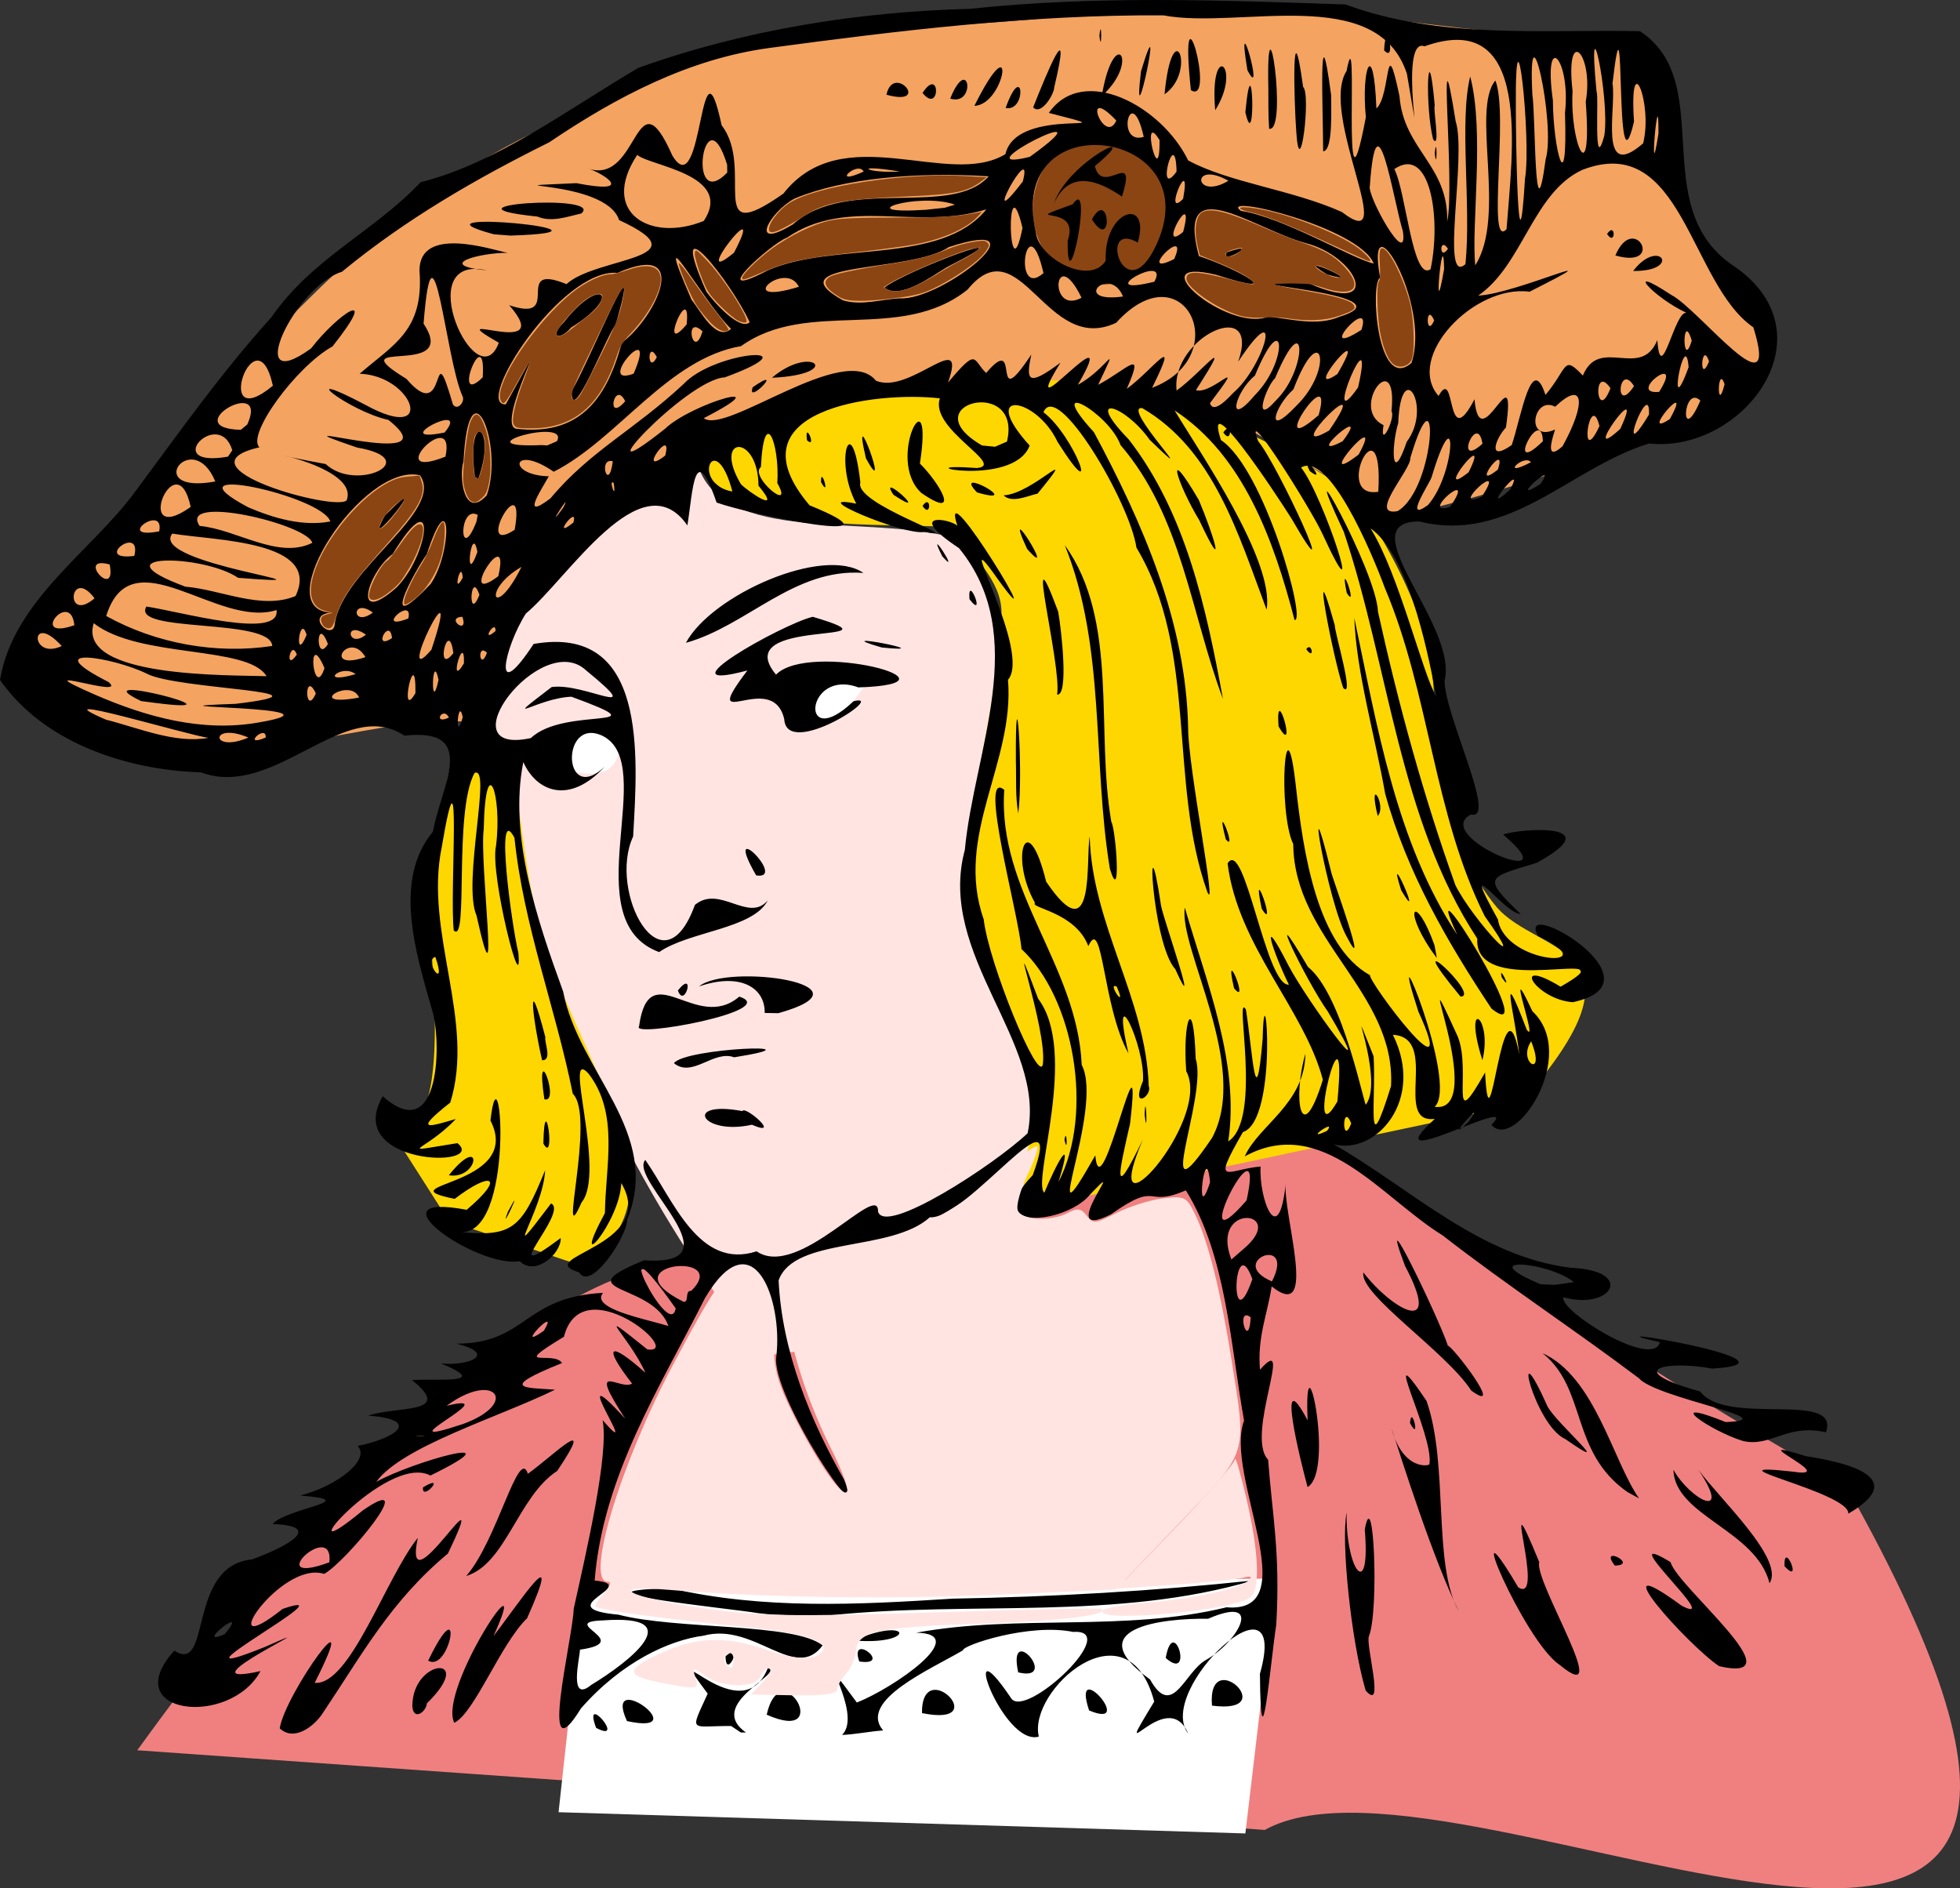 <?xml version="1.0" encoding="UTF-8" standalone="no"?>
<!-- Created with Inkscape (http://www.inkscape.org/) -->

<svg
   xmlns:dc="http://purl.org/dc/elements/1.1/"
   xmlns:cc="http://creativecommons.org/ns#"
   xmlns:rdf="http://www.w3.org/1999/02/22-rdf-syntax-ns#"
   xmlns:svg="http://www.w3.org/2000/svg"
   xmlns="http://www.w3.org/2000/svg"
   xmlns:sodipodi="http://sodipodi.sourceforge.net/DTD/sodipodi-0.dtd"
   xmlns:inkscape="http://www.inkscape.org/namespaces/inkscape"
   width="125.598"
   height="120.999"
   id="svg54549"
   version="1.1"
   inkscape:version="0.48.1 r9760"
   sodipodi:docname="liftarn_Barett_modified.svg">
  <rect width="100%" height="100%" fill="#333333" stroke="none"/>
  <defs
     id="defs54551" />
  <sodipodi:namedview
     id="base"
     pagecolor="#ffffff"
     bordercolor="#666666"
     borderopacity="1.0"
     inkscape:pageopacity="0.0"
     inkscape:pageshadow="2"
     inkscape:zoom="0.35"
     inkscape:cx="375"
     inkscape:cy="520"
     inkscape:document-units="px"
     inkscape:current-layer="layer1"
     showgrid="false"
     inkscape:window-width="1912"
     inkscape:window-height="1049"
     inkscape:window-x="0"
     inkscape:window-y="0"
     inkscape:window-maximized="1"
     fit-margin-top="0"
     fit-margin-left="0"
     fit-margin-right="0"
     fit-margin-bottom="0" />
  <g
     inkscape:label="Layer 1"
     inkscape:groupmode="layer"
     id="layer1"
     transform="translate(0,-931.363)">
    <g
       id="g3943"
       transform="translate(-147.887,824.778)">
      <path
         sodipodi:nodetypes="cccsccc"
         transform="translate(107.682,77.084)"
         id="path3935"
         d="M 49.001,141.65 C 64.165,120.715 76.675,109.693 86.093,110.231 l 34.596,-7.033 c 1.859,-3.304 11.033,4.262 21.834,11.651 5.56,3.804 11.614,7.31 15.938,9.787 26.019,46.074 -24.487,15.065 -37.205,22.119 l -72.254,-5.104 z"
         style="fill:#f08080;fill-opacity:1;fill-rule:nonzero;stroke:none"
         inkscape:connector-curvature="0" />
      <path
         sodipodi:nodetypes="ccccsscc"
         transform="translate(107.682,77.084)"
         id="path3871"
         d="M 88.93,116.403 C 74.682,97.396 74.263,85.836 71.218,72.861 74.372,66.186 79.309,62.186 84.869,59.121 c 1.478,5.395 11.057,3.269 16.607,4.883 5.932,7.423 0.956,14.252 0.723,22.752 -0.126,4.567 3.465,7.368 4.302,12.379 0.742,4.438 -1.286,11.099 -0.966,15.054 l -16.605,2.214 z"
         style="fill:#ffe4e1;fill-opacity:1;fill-rule:nonzero;stroke:none"
         inkscape:connector-curvature="0" />
      <path
         sodipodi:nodetypes="cccc"
         transform="translate(107.682,77.084)"
         id="path3875"
         d="m 92.785,72.799 -1.815,1.588 c 1.273,1.466 2.642,2.482 5.104,-1.701 l -3.289,0.113 z"
         style="fill:#ffffff;fill-opacity:1;fill-rule:nonzero;stroke:none"
         inkscape:connector-curvature="0" />
      <path
         style="fill:#ffffff;fill-opacity:1;fill-rule:nonzero;stroke:none"
         d="m 185.327,153.457 2.403,0.199 c -0.153,1.936 -0.65,3.566 -5.117,1.664 l 2.713,-1.863 z"
         id="path3877"
         sodipodi:nodetypes="cccc"
         inkscape:connector-curvature="0" />
      <path
         sodipodi:nodetypes="cssscsssccccccc"
         transform="translate(107.682,77.084)"
         id="path3879"
         d="M 40.494,72.345 C 51.338,57.869 62.247,43.078 76.089,37.237 c 3.293,-1.39 6.403,-3.14 9.956,-4.117 7.798,-2.144 16.516,-1.707 24.66,-2.866 11.302,-1.608 22.287,1.817 33.689,1.711 5.217,5.851 3.045,8.426 4.06,12.112 0.445,1.618 4.958,5.481 4.939,6.84 -0.061,4.207 -3.778,5.566 -8.636,7.204 -4.421,1.491 -9.729,3.388 -15.222,4.469 l -12.744,-7.66 -21.061,-0.405 -10.713,4.124 -11.407,8.816 -3.172,8.283 C 60.836,75.251 55.194,81.426 40.494,72.345 z"
         style="fill:#f4a460;fill-opacity:1;fill-rule:nonzero;stroke:none"
         inkscape:connector-curvature="0" />
      <path
         transform="matrix(1.305,0,0,1.604,87.657,38.987)"
         d="m 103.561,50.51 c 0,1.66 -1.498,3.006 -3.346,3.006 -1.848,0 -3.346,-1.346 -3.346,-3.006 0,-1.66 1.498,-3.006 3.346,-3.006 1.848,0 3.346,1.346 3.346,3.006 z"
         sodipodi:ry="3.0058727"
         sodipodi:rx="3.3461602"
         sodipodi:cy="50.510059"
         sodipodi:cx="100.21466"
         id="path3907"
         style="fill:#8b4513;fill-opacity:1;fill-rule:nonzero;stroke:none"
         sodipodi:type="arc" />
      <path
         transform="translate(107.682,77.084)"
         id="path3937"
         d="m 77.586,131.101 44.351,-0.454 -1.928,16.334 -44.011,-1.361 1.588,-14.519 z"
         style="fill:#ffffff;fill-opacity:1;fill-rule:nonzero;stroke:none"
         inkscape:connector-curvature="0" />
      <path
         sodipodi:nodetypes="ccssccssscc"
         transform="translate(107.682,77.084)"
         id="path3939"
         d="m 84.732,58.167 c 20.322,-8.125 32.162,-3.776 42.309,3.063 4.734,7.236 5.035,10.714 5.079,13.78 0.059,4.163 1.223,9.281 3.966,12.582 2.601,3.129 10.518,2.476 1.504,12.658 l -31.533,6.692 c -0.965,-2.738 1.045,-5.401 0.41,-8.208 -1.041,-4.596 -4.409,-9.389 -4.219,-14.128 0.211,-5.248 2.027,-10.627 2.133,-15.803 0.042,-2.038 -1.854,-3.718 -3.202,-5.532 -6.629,-0.345 -14.06,0.647 -17.241,-5.445"
         style="fill:#ffd700;fill-opacity:1;fill-rule:nonzero;stroke:none"
         inkscape:connector-curvature="0" />
      <path
         sodipodi:nodetypes="cccsccsc"
         transform="translate(107.682,77.084)"
         id="path3941"
         d="m 64.768,101.156 4.197,6.579 8.734,2.949 c 6.303,-4.944 0.786,-10.905 -2.388,-20.074 -1.476,-4.262 -1.712,-9.212 -2.376,-12.82 l -3.63,-1.815 c -0.004,4.233 -2.116,7.119 -1.654,12.024 0.762,8.099 0.84,15.563 -2.883,13.157 z"
         style="fill:#ffd700;fill-opacity:1;fill-rule:nonzero;stroke:none"
         inkscape:connector-curvature="0" />
      <path
         style="fill:#000000"
         d="m 201.843,217.754 c 1.449,-1.396 -2.114,-6.23 0.951,-2.078 2.341,-0.914 7.419,-4.422 3.798,-4.472 6.575,-1.202 13.346,-0.033 19.891,-1.629 5.179,0.429 -0.185,-8.5 1.124,-11.961 -0.883,-4.925 -1.141,-10.607 -3.732,-14.756 -2.675,1.164 -1.649,-0.687 -4.798,1.54 -3.848,1.939 1.67,-4.49 -1.583,-1.007 -1.908,1.734 -6.737,1.955 -3.43,-1.507 2.252,-6.074 -4.221,2.882 -6.594,2.7 -2.487,2.253 -8.679,1.222 -9.689,4.04 0.209,4.559 2.061,9.037 4.199,12.777 1.612,4.013 -4.735,-5.473 -4.346,-7.908 0.433,-3.6 -1.502,-8.922 -4.57,-3.734 -2.884,5.717 -6.54,11.392 -7.071,18.101 3.107,0.299 -3.105,1.761 1.521,2.187 3.734,0.973 11.268,0.516 13.088,1.968 -1.763,2.398 -4.363,-1.51 -7.626,-0.622 -2.184,0.28 -5.244,1.67 -7.863,4.664 -2.792,4.549 -0.515,-4.504 -0.463,-6.386 0.834,-3.771 2.262,-9.895 1.853,-12.087 2.747,3.155 -2.688,-4.629 1.45,-0.092 -2.528,-3.868 -0.31,-1.765 0.438,-2.252 -1.884,-2.417 -1.507,-2.804 0.858,-0.687 -1.091,-2.424 -3.61,-4.493 0.12,-1.503 2.454,0.342 -4.196,-5.278 -5.344,-0.811 -3.555,2.161 -0.648,0.85 -0.12,1.685 -4.219,1.692 -2.294,1.57 -0.452,1.707 -3.537,1.744 -9.812,3.628 -11.451,5.905 2.229,-1.259 9.325,-3.273 3.465,-0.403 -2.813,-1.521 -9.736,6.697 -4.319,2.224 3.775,-2.598 -1.117,3.35 -2.493,4.079 -2.803,-0.907 -7.313,5.944 -2.657,2.242 4.739,-1.616 -8.515,5.397 -1.132,2.437 5.159,-2.286 -5.856,2.795 -0.285,1.547 -1.962,3.629 -9.23,2.793 -5.525,-1.309 2.424,1.554 0.778,-5.433 4.984,-5.848 2.5,-0.914 4.514,-2.155 1.317,-2.263 0.867,-1.03 5.935,-1.51 1.772,-1.827 2.4,-0.626 4.523,-2.316 3.671,-3.176 2.642,-0.55 4.012,-1.705 0.68,-1.944 1.787,-0.628 5.579,-0.073 2.805,-2.278 1.644,-0.114 5.129,0.29 1.856,-1.069 1.838,0.189 3.621,-0.622 1.004,-1.263 4.53,-0.032 4.243,-2.983 9.388,-3.26 -1.208,1.464 6.688,2.177 4.3,2.604 -0.461,-3.361 -7.092,-2.469 -1.679,-4.688 6.216,0.42 -1.03,-5.175 0.083,-6.433 1.787,2.555 3.431,7.062 7.133,5.858 2.686,1.844 7.84,-4.55 7.781,-2.556 0.413,1.589 7.416,-2.959 9.585,-5.009 1.237,-5.844 -5.841,-11.408 -4.022,-18.158 0.596,-6.35 4.238,-13.699 -0.374,-19.335 -3.506,-2.33 -0.641,-1.918 -0.104,-1.435 -1.33,-4.094 6.737,9.277 2.238,2.928 -2.401,-3.258 2.525,5.174 1.006,6.945 0.438,5.304 -3.455,9.968 -1.556,15.346 0.31,2.783 3.493,10.533 3.784,9.312 0.347,-2.187 -2.611,-10.379 -0.298,-4.229 2.611,3.462 -0.422,11.741 0.397,12.435 0.744,-1.8 1.957,-4.093 0.903,-0.676 2.316,-4.465 0.981,-11.842 -2.366,-14.935 -0.19,-2.276 -2.798,-11.628 -1.103,-10.199 -0.45,6.494 4.685,11.244 4.962,17.619 1.486,2.809 -3.023,12.655 0.871,5.798 0.351,3.901 3.085,-9.497 2.229,-2.034 -0.7,3.062 -1.215,5.238 0.819,1.02 -3.048,7.099 4.495,-1.215 2.78,-4.379 -0.246,-3.216 0.462,-5.181 0.606,-0.792 0.798,2.386 -2.897,10.885 1.044,5.07 2.468,-4.574 -2.137,-12.098 -1.742,-14.761 1.416,4.868 3.534,10.041 2.783,14.98 2.226,-1.414 0.343,-9.737 1.133,-8.45 0.446,2.811 0.622,7.108 1.074,1.869 0.11,-5.238 1.07,5.21 -1.267,5.987 -2.061,3.6 -1.015,2.389 1.136,2.204 -0.134,2.02 1.169,5.49 1.616,1.009 -0.27,1.802 2.177,9.14 -0.909,6.673 -0.274,1.804 -0.928,3.236 -0.748,5.338 2.27,-2.563 -0.97,4.227 0.522,5.77 0.267,3.592 0.787,5.917 0.521,10.566 -0.366,2.352 -0.991,9.891 -1.047,3.149 2,-7.086 -6.741,1.005 -4.598,3.831 -1.366,-3.222 -5.17,2.882 -2.176,-2.049 -1.711,-6.458 -8.12,-0.699 -7.394,2.242 -2.314,0.681 -5.302,-7.701 -1.768,-2.447 0.922,1.348 7.159,-4.482 3.966,-4.259 -2.79,-0.576 -7.085,0.85 -7.062,1.178 -2.032,1.202 -6.739,3.216 -5.113,5.134 -0.883,0.063 -1.756,0.25 -2.634,0.288 z m 23.306,-4.796 c 2.045,-1.134 3.825,-4.236 0.153,-2.649 -2.947,-0.045 -8.314,0.596 -3.721,3.887 1.437,2.576 2.209,-0.468 3.569,-1.238 z m -2.563,-0.136 c 0.513,-2.885 1.832,1.607 0,0 z m -36.809,1.724 c 2.352,-1.422 6.414,-4.544 0.752,-4.132 -3.021,0.098 2.111,1.367 -1.478,1.876 -0.009,0.517 -0.754,3.475 0.726,2.256 z m -23.508,-3.245 c 1.8,-2.121 -2.106,0.919 0,0 z m 6.724,-4.609 c 0.297,-2.823 -4.46,1.636 0,0 z m 6.11,-8.093 c -1.156,-0.053 -0.144,0.045 0,0 z m 2.461,-0.771 c 3.638,-1.327 2.046,-3.448 -1.056,-1.166 4.107,-0.994 -4.564,3.029 1.056,1.166 l 0,0 z m 5.177,-5.976 c 1.107,-1.854 -2.092,1.486 0,0 z m 45.293,-0.855 c -0.992,-0.785 -0.142,2.282 0,0 z m -36.849,-0.576 c -4.751,-6.735 -0.393,2.265 0,0 z m 0.991,-1.121 c 2.661,-2.599 -5.474,-1.774 -0.478,0.702 0.368,0.023 0.051,-0.736 0.478,-0.702 z m 35.964,-0.753 c -1.222,-3.351 -1.483,4.23 0,0 z m 1.253,0.146 c 1.574,-3.075 -2.995,-1.272 0,0 z m -1.812,-2.086 c 2.943,-2.489 -2.213,-3.018 -0.786,0.681 l 0.786,-0.681 1e-5,0 z m 0.189,-3.109 c 1.316,-6.007 -4.12,4.758 0,0 z m -2.341,-1.156 c -0.287,-2.995 -1.015,3.086 0,0 z m -59.618,34.99 c 0.363,-2.264 5.458,-9.272 2.241,-2.915 2.27,0.185 4.536,-6.695 6.608,-9.294 -1.047,4.992 4.958,-5.349 1.933,1.005 -3.671,3.052 -5.491,6.452 -8.023,10.228 -0.541,0.843 -1.843,1.846 -2.759,0.975 z m 20.276,-0.03 c -0.912,-2.42 2.009,1.047 0,0 z m 8.652,-0.12 c -2.638,-0.022 -2.678,0.508 -1.502,-2.076 -3.09,-4.123 2.173,2.569 3.855,-1.641 1.134,0.33 -4.017,2.286 -1.408,4.131 l -0.321,3.7e-4 -0.624,-0.414 0,-1e-5 z m -17.741,-0.205 c -1.07,-2.133 5.196,-11.453 2.514,-5.562 1.584,-2.033 4.61,-6.671 2.152,-1.139 -1.712,1.664 -3.362,6.063 -4.666,6.7 z m 11.065,-0.112 c -1.602,-3.503 4.5,0.976 0,0 l 0,0 z m 8.954,-0.41 c 0.925,-4.088 4.356,1.947 0,0 z m 9.95,-0.102 c -0.029,-3.787 4.677,0.955 0,0 z m 10.71,-0.17 c -1.189,-3.583 3.092,1.304 0,0 z m -43.369,-0.284 c 0.022,-3.083 4.16,-3.328 0.938,-0.172 -0.07,0.595 -0.885,1.129 -0.938,0.172 z m 51.243,-0.024 c -0.319,-3.966 4.549,0.595 0,0 z m 9.846,-0.973 c -0.955,-3.28 -1.58,-9.614 -1.218,-11.402 -0.067,3.715 1.553,5.752 1.163,1.091 0.571,-3.119 0.921,5.123 0.276,6.817 -0.267,0.473 1.064,4.981 -0.221,3.494 z m 12.42,-1.648 c -2.276,-1.517 -6.491,-11.485 -2.641,-4.96 1.863,1.198 -1.383,-8.254 1.349,-1.612 -0.362,1.221 4.907,9.556 1.292,6.572 z m -34.683,0.49 c -0.716,-3.326 2.717,0.653 0,0 z m 44.916,-0.396 c -1.983,-1.32 -7.882,-7.895 -2.394,-3.87 2.821,1.454 -4.693,-5.212 -0.717,-2.798 0.399,1.563 8.255,7.833 3.11,6.668 z m -82.725,-0.357 c 2.354,-4.85 1.421,0.825 0,0 z m 19.055,-0.274 c 1.258,-1.138 0.013,1.618 0,0 z m 8.57,0.329 c -0.673,-1.938 2.217,0.327 0,0 z m -0.377,-1.348 c 3.822,-1.628 4.023,0.351 0,0 z m -6.076,-1.744 c -1.904,-0.323 -13.122,-1.407 -5.642,-1.599 5.935,1.373 12.031,1.052 18.07,0.666 6.438,-0.115 12.866,-0.483 19.271,-1.166 -8.789,2.589 -18.042,1.298 -27.028,2.224 -1.555,-0.021 -3.125,0.072 -4.671,-0.126 z m 44.885,-0.107 c -1.649,-3.315 -3.663,-9.688 -4.329,-11.761 0.738,2.811 2.525,2.424 2.433,2.305 0.305,-1.847 -3.386,-8.786 -0.187,-4.043 1.447,4.101 0.365,10.54 2.083,13.499 z m 19.897,-1.818 c -0.861,-3.403 -6.089,-4.31 -6.159,-7.271 1.085,1.941 3.816,3.322 1.606,0.006 1.323,1.832 5.553,5.742 4.553,7.265 z m -83.518,-0.459 c 1.982,-2.258 3.361,-8.34 3.954,-6.552 1.688,-1.21 4.448,-4.016 1.879,-0.182 -2.511,1.632 -3.281,5.956 -5.833,6.734 z m 84.481,-0.626 c -0.071,-1.759 1.207,1.305 0,0 l 0,0 z m -10.876,-0.041 c -1.071,-1.381 1.576,-0.038 0,0 z m 14.961,-3.327 c 0.13,-1.38 -9.597,-3.359 -3.513,-2.689 3.148,0.482 -3.689,-2.414 0.775,-1.001 2.247,0.349 6.877,1.285 2.739,3.689 z m -14.159,-1.391 c -3.675,-2.575 -2.577,-6.626 -5.44,-8.897 3.367,1.52 4.505,6.889 6.19,9.309 l -0.75,-0.412 0,0 z m -77.176,-0.294 c 1.596,-0.973 -0.101,0.968 0,0 z m 56.685,-0.02 c -0.468,-1.712 -2.068,-8.203 0.004,-4.273 -0.272,-6.158 1.772,3.243 -0.004,4.273 l 0,0 z m 16.524,-3.071 c -2.004,-0.886 -3.552,-7.486 -1.151,-2.099 0.611,1.136 4.552,4.466 1.151,2.099 z m 11.387,0.121 c -2.141,-0.653 -5.325,-2.9 -1.113,-1.215 4.012,-0.159 -4.447,-1.516 -5.576,-2.816 -4.139,-3.123 -8.452,-5.943 -12.562,-9.142 -3.939,-2.427 -7.717,-7.78 -12.686,-5.067 0.878,-1.98 3.854,-3.378 3.886,-6.582 -0.83,2.856 -0.291,6.215 1.119,1.671 -1.18,-4.495 -5.442,-8.55 -6.105,-13.862 1.098,-1.741 2.447,7.891 3.929,7.772 -1.063,-2.161 -1.95,-5.001 -0.004,-1.188 1.117,2.135 6.108,9 2.502,2.914 -1.408,-1.973 -4.314,-8.048 -1.274,-2.862 2.293,1.832 3.683,9.342 3.719,8.806 1.243,-1.67 -1.568,-8.18 0.486,-3.084 0.168,2.789 -0.513,7.15 1.116,1.91 0.319,-5.987 -6.212,-9.376 -6.267,-15.5 -1.013,-2.134 -0.507,-9.856 0.178,-3.637 0.467,4.157 1.346,10.151 4.747,12.037 -0.179,0.313 5.877,8.41 3.092,2.322 -2.242,-6.926 2.678,4.651 1.043,6.108 3.591,0.49 -1.867,-11.83 1.483,-4.502 0.906,2.242 -0.644,6.535 1.751,2.301 0.305,5.965 1.111,-6.874 2.191,-1.147 -0.267,-2.509 -1.358,-6.392 0.475,-1.601 0.813,1.161 -1.545,-5.291 0.364,-1.177 3.013,2.829 -1.13,9.033 -2.627,7.278 2.163,-2.131 -7.842,3.45 -3.624,-0.379 -2.711,0.35 0.342,-5.224 -2.686,-5.387 2.076,4.175 -1.079,7.714 -3.787,7.018 4.981,2.859 9.333,7.188 15.195,7.911 4.156,0.179 2.611,2.748 -0.475,1.888 -0.338,0.824 5.718,4.635 6.18,2.878 -5.82,-1.294 10.079,1.259 3.361,1.693 -3.064,-0.553 -5.783,0.081 -0.784,1.467 1.716,2.27 8.995,-0.108 8.061,2.612 -2.555,-0.561 -3.483,0.962 -5.31,0.562 z m -10.845,-10.185 c -1.648,-1.318 -6.548,-1.715 -2.138,0.138 l 0.894,0.042 1.243,-0.179 0,0 z m -15.819,-9.691 c 0.692,-0.88 -1.647,0.777 0,0 z m 1.551,-0.471 c -0.585,-1.486 -0.619,1.579 0,0 z m 7.549,-0.15 c 1.302,-1.837 -1.95,1.897 0,0 z m -8.437,-1.258 c 0.73,-7.683 -2.212,3.823 0,0 z m 12.417,-3.858 c -0.919,1.366 0.996,2.471 0,0 z m -7.762,24.461 c 0.088,-1.292 0.707,1.326 0,0 z m 3.923,-2.082 c -1.62,-2.501 -7.202,-6.172 -6.91,-7.565 1.825,2.371 5.133,4.23 2.668,-0.421 -1.918,-5.12 2.195,3.404 2.745,5.108 0.279,0.005 3.74,4.504 1.497,2.879 z m -57.172,-7.574 c -3.14,-0.968 5.119,-1.667 2.706,-5.719 -0.098,2.56 -3.397,6.259 -1.048,1.919 0.034,-3.03 0.93,-6.37 -1.055,-8.94 -1.683,-1.847 1.157,6.315 -0.443,8.263 -1.598,3.613 0.939,-5.527 -0.562,-6.969 -1.108,-5.515 -3.157,-10.766 -3.738,-16.403 -1.263,-2.374 -0.185,5.574 0.251,7.371 0.293,3.34 -1.84,-5.069 -1.433,-6.842 0.421,-3.327 -0.677,-6.259 -0.786,-1.081 -0.289,2.178 1.096,12.532 -0.462,5.54 -0.927,-2.119 1.014,-9.692 -0.131,-9.134 -1.351,2.506 -0.359,11.04 -1.326,10.087 -0.286,-2.377 0.558,-13.181 -0.775,-5.324 -1.125,5.463 2.181,11.136 0.549,16.353 -2.448,1.931 -1.294,1.53 0.358,1.051 -1.975,2.106 -4.064,2.208 0.105,1.547 1.967,1.631 -7.362,1.434 -4.789,-3.004 3.736,3.312 3.774,-3.662 3.153,-5.556 -1.029,-3.603 -2.514,-8.3 0.06,-11.395 0.536,-2.95 2.973,-6.688 -1.829,-6.154 -3.842,-2.58 -8.309,4.122 -13.035,2.35 -4.744,-0.145 -10.06,-1.879 -12.876,-5.921 0.856,-5.122 5.868,-8.237 8.683,-12.093 2.952,-3.966 5.351,-7.41 8.724,-11.167 2.629,-3.789 6.538,-5.446 9.546,-8.632 4.889,-1.229 9.432,-4.67 13.944,-7.322 6.814,-2.443 14.063,-3.6 21.283,-3.79 7.962,-0.855 16.044,-0.554 24.038,-0.277 6.139,2.25 12.558,1.585 18.872,1.71 4.951,3.275 0.466,11.126 5.839,14.929 6.668,4.365 0.794,12.148 -5.257,11.491 -5.048,1.551 -8.929,6.435 -14.732,4.995 -4.561,0.005 2.518,6.662 1.629,10.197 -0.001,2.214 3.429,9.03 1.693,8.579 -2.665,1.391 6.592,5.134 2.059,1.284 1.073,-0.391 6.932,-0.794 2.15,1.815 -3.105,0.963 -3.564,0.853 -1.026,3.277 -1.079,-0.01 -4.039,-4.318 -1.456,0.353 0.458,2.931 7.122,3.209 2.585,1.068 -1.587,-2.731 8.286,2.943 2.212,4.232 -2.389,-0.165 -4.087,-2.999 -0.782,-0.993 4.935,-2.829 -5.583,0.971 -5.338,-3.079 -5.041,-7.698 -5.652,-17.432 -8.555,-26.066 -3.339,-7.131 2.094,2.446 2.192,5.122 1.311,5.945 2.915,11.8 4.961,17.518 1.12,2.25 4.988,6.347 1.875,1.979 -3.281,-6.569 -3.529,-14.259 -6.399,-21.029 -0.873,-2.365 -3.591,-8.769 -5.367,-7.71 1.412,1.745 4.303,10.624 1.373,4.257 -0.726,-1.593 -5.2,-8.702 -4.12,-5.95 1.235,1.482 5.617,11.001 2.127,4.951 -1.144,-1.818 -5.678,-8.615 -4.514,-5.02 2.78,1.849 5.508,11.692 4.717,11.528 -1.337,-5.136 -3.295,-10.552 -7.686,-13.425 1.641,2.728 6.417,9.654 5.896,12.767 -1.811,-4.813 -3.382,-10.249 -7.971,-12.917 -1.434,-0.177 4.246,5.675 0.477,2.032 -1.586,-2.255 -4.306,-3.077 -1.34,-0.025 3.653,4.72 4.957,10.761 6.037,16.631 -2.064,-5.501 -2.631,-11.698 -6.563,-16.267 -0.765,-2.113 -5.014,-4.441 -1.704,-0.826 3.108,5.797 5.904,12.154 6.035,18.958 -0.01,2.459 1.9,12.047 1.229,10.5 -2.523,-7.114 -0.566,-15.402 -4.543,-22.066 -0.422,-2.893 -5.075,-10.791 -5.958,-8.674 1.997,1.522 3.793,6.476 0.903,1.899 -1.357,-2.898 -5.131,-3.452 -1.787,0.238 -1.036,2.779 -8.582,1.055 -3.387,1.439 1.942,-0.168 -3.065,-2.497 -2.363,-4.465 -4.146,-0.477 -13.558,0.736 -8.353,6.853 6.54,2.669 -3.549,0.677 -5.957,-0.175 -1.439,-4.176 -1.52,-0.686 -1.873,1.465 -2.942,-4.252 -7.665,3.413 -10.349,5.646 -1.391,2.179 -2.204,6.057 0.497,1.948 7.314,-1.278 6.671,7.125 6.376,12.337 -1.639,3.518 1.865,10.145 3.959,4.385 1.581,-1.321 3.432,1.174 4.669,-0.29 -0.943,1.84 -5.024,1.972 -6.961,3.313 -5.503,-2.031 0.051,-12.043 -3.634,-13.86 -2.685,-1.262 -2.572,4.521 0.133,1.99 -2.229,2.415 -4.332,1.634 -5.204,-0.304 -0.944,4.745 0.897,10.149 2.553,14.701 0.987,5.187 6.364,9.033 4.099,14.621 0.029,1.007 -2.318,4.645 -3.079,3.372 z m -9.206,-20.211 c -0.822,0.207 0.786,2.301 0,0 z m 6.12,-14.025 c 2.175,-2.075 8.696,-0.412 2.596,-2.649 -2.213,0.087 -4.706,2.021 -1.265,-0.62 2.134,-0.303 6.24,2.243 2.207,-1.068 -2.878,-2.692 -9.128,5.552 -3.538,4.337 z m -20.659,-0.015 c -1.269,-0.15 -11.131,-3.132 -6.578,-1.166 2.088,0.528 4.469,1.559 6.578,1.166 z m 2.558,-0.017 c -2.473,-1.054 -2.473,1.054 0,0 z m 1.108,0 c 0.056,-0.916 -1.612,0.673 0,0 z m -0.443,-0.969 c 6.348,-1.081 -8.901,-0.928 -1.484,-1.192 7.028,-0.836 -3.786,-0.899 -5.701,-1.937 -2.147,-1.055 -7.147,-1.858 -2.442,0.541 1.358,1.157 -5.829,-1.364 -0.864,0.812 3.305,1.435 6.879,2.419 10.491,1.776 z m -7.54,-1.368 c -4.137,-1.996 7.321,0.94 0.911,0.118 l -0.911,-0.118 -1e-5,0 z m 20.61,1.028 c -0.306,-1.439 -0.536,1.911 0,0 z m -0.886,0.028 c -0.405,-0.783 -1.074,0.508 0,0 z m 63.263,-1.368 c -0.648,-3.507 -1.918,-9.157 -4.206,-10.754 1.835,2.937 3.352,9.397 4.206,10.754 z m -71.792,-0.177 c -0.758,-1.612 -0.717,1.603 0,0 z m 2.769,0.265 c -0.559,-1.356 -3.603,0.662 0,0 l 0,0 z m 3.614,-0.288 c 0.04,-3.365 -1.129,1.955 0,0 z m 1.481,-0.849 c -0.423,-2.002 -0.533,2.435 0,0 z m -11.021,-0.234 c -1.209,-1.997 -8.153,-1.112 -11.076,-3.396 -1.107,3.534 8.83,3.314 11.076,3.396 z m 5.704,-0.131 c -0.912,-0.717 -2.474,0.729 0,0 z m -1.993,-0.387 c -1.168,-2.726 -0.719,2.205 0,0 z m 8.938,-0.309 c 0.051,-2.169 -1.069,1.798 0,0 z m -10.71,-0.554 c -0.38,-1.06 -0.832,1.175 0,0 z m 4.397,0.159 c -1.037,-1.779 -2.852,0.962 0,0 z m 4.228,-0.476 c 2.173,-6.543 -2.532,2.969 0,0 z m 1.406,0.222 c -0.317,-2.404 -1.219,1.556 0,0 l 0,0 z m 2.153,-0.023 c -0.661,-0.673 -0.468,1.252 0,0 z m -27.249,-0.433 c -2.067,-2.272 -2.035,0.953 0,0 z m 13.49,-0.004 c -0.089,-1.821 -9.092,-0.806 -8.065,-2.526 2.112,0.306 8.61,2.165 8.339,0.225 -3.811,1.205 -9.289,-4.813 -10.914,0.379 3.205,1.782 7.066,2.462 10.639,1.922 z m 3.568,-0.124 c -0.761,-1.999 -0.815,1.338 0,0 z m -1.366,-0.588 c -0.453,-1.499 -0.824,1.985 0,0 z m 5.473,0.206 c -0.151,-1.412 -1.305,0.868 0,0 z m -1.671,-0.22 c -1.433,-0.99 -1.169,0.957 0,0 z m 8.308,-0.236 c 0.013,-0.837 -1.016,0.882 0,0 z m -26.991,-0.369 c -0.253,-2.358 -2.993,1.054 0,0 z m 16.689,-0.102 c 0.53,-3.529 7.059,-7.21 5.459,-9.503 -3.64,-0.87 -9.824,8.636 -5.698,8.794 -1.754,0.17 0.157,1.908 0.239,0.708 z m 3.213,-6.927 c 3.544,-3.573 -1.707,3.02 0,0 z m 4.963,6.491 c -1.151,0.047 0.424,1.255 0,0 z m -3.463,0.105 c 0.337,-1.53 -2.273,0.891 0,0 z m -2.276,-0.375 c -1.382,-1.014 -1.382,1.014 0,0 z m -17.833,-0.915 c -1.59,-2.104 -1.967,1.667 0,0 z m 24.661,-0.222 c -0.585,-1.747 -0.761,1.918 0,0 z m 2.698,-1.793 c -2.582,1.483 -1.77,3.554 0,-1e-5 l 0,1e-5 z m -14.479,1.868 c 1.687,-3.554 -5.184,-3.545 -7.898,-4 -1.576,1.969 12.042,3.436 4.218,2.834 -2.246,-1.534 -9.211,-1.593 -3.378,0.567 2.284,0.19 4.867,1.511 7.058,0.599 z m 6.474,-0.548 c 2.094,-2.114 2.667,-6.941 -0.248,-2.143 -1.571,1.136 -2.686,4.728 0.248,2.143 z m 2.176,-0.218 c 1.414,-2.011 1.343,-6.768 -0.237,-1.918 -0.803,1.123 -3.192,5.524 0.237,1.918 z m 4.341,-0.504 c 0.86,-3.672 -2.823,2.129 0,0 z m -24.901,-0.751 c -2.231,-0.617 0.454,2.369 0,0 z m 22.622,0.846 c -0.088,-1.292 -0.707,1.326 0,0 z m 0.94,-1.645 c -0.36,-2.021 -0.891,2.472 0,0 z m -21.985,0.251 c 0.504,-2.08 -2.734,0.34 0,0 l 0,0 z m 11.405,-0.839 c -0.325,-1.212 -8.616,-3.149 -7.218,-1.083 2.353,0.207 5.023,2.173 7.218,1.083 z m 10.6,-1.791 c -1.239,-0.68 -1.198,3.292 -0.079,0.432 l 0.079,-0.432 0,0 z m -20.41,1.054 c 0.366,-1.84 -2.947,0.56 0,0 z m 22.779,-0.099 c 0.763,-4.308 -2.703,1.775 0,0 z m 3.761,-0.464 c 0.363,-1.253 -1.524,1.233 0,0 z m -15.574,-0.069 c -0.554,-1.695 -10.835,-3.865 -5.246,-0.901 1.633,0.694 3.479,1.235 5.246,0.901 z m -8.948,-0.932 c -0.93,-4.305 -3.823,2.705 0,0 z m 23.865,0.059 c 0.73,-1.398 -1.347,1.849 0,0 z m 53.475,0.21 c 2.494,-1.49 2.704,-9.745 0.817,-3.415 0.07,0.741 -2.768,3.777 -0.817,3.415 z m 1.943,-0.387 c 1.815,-2.054 1.916,-7.346 0.239,-1.803 -0.086,0.347 -1.868,2.982 -0.239,1.803 z m 1.424,0.114 c 1.851,-2.725 -2.142,0.669 0,0 z m -70.711,-0.425 c 0.93,-2.456 -8.202,-3.581 -1.343,-2.318 1.982,1.848 6.359,-0.313 2.008,-1.058 -6.637,-2.272 6.414,1.73 2.01,-1.77 -2.564,-0.563 -6.293,-3.515 -1.433,-0.943 4.554,2.492 3.046,-1.902 -0.411,-2.017 2.211,-1.905 4.132,-2.788 3.833,-6.617 0.013,-2.921 4.676,-1.314 5.654,-1.129 -1.782,-0.019 -4.745,0.788 -1.329,1.123 -4.981,-1.135 -0.638,8.398 0.76,4.637 -4.137,-2.365 3.826,1.22 0.667,-2.404 3.578,1.202 0.094,-2.807 3.669,-1.351 1.906,-1.757 8.886,-1.565 3.371,-4.104 -0.854,-2.679 -9.307,-2.048 -2.735,-2.366 3.822,0.747 1.773,-0.595 0.826,-0.91 3.213,0.958 2.933,-6.238 5.322,-0.859 1.982,3.306 1.746,-8.501 3.159,-1.936 2.163,2.799 -1.154,7.969 3.955,4.374 3.82,-4.87 10.579,-0.298 14.23,-2.53 0.727,-3.175 8.597,-1.15 2.781,-2.641 2.198,-3.155 7.234,-0.444 8.928,3.044 2.633,1.431 6.645,1.869 9.848,3.304 3.825,2.935 -1.488,-6.236 0.302,-9.035 0.852,-4.342 -0.38,11.482 1.236,2.963 -0.306,-3.2 0.503,-5.132 0.677,-0.561 0.936,-0.827 0.547,-5.209 1.48,-0.789 0.257,3.426 3.15,4.426 3.055,8.032 0.531,-2.267 -0.689,-14.131 0.546,-6.413 0.716,2.222 -1.008,10.598 0.625,9.146 0.381,-3.774 -0.412,-9.122 0.305,-12.027 0.933,3.574 0.06,9.518 0.323,12.1 2.02,-3.163 -0.274,-9.94 1.289,-11.84 0.87,2.158 -0.564,10.9 0.717,9.525 0.356,-4.878 1.712,-14.202 -5.257,-11.716 -1.769,-0.692 0.153,9.161 -1.128,1.761 -1.901,-5.821 -10.768,-2.824 -15.597,-3.744 -8.453,-0.057 -16.958,0.973 -25.257,2.089 -5.143,0.696 -9.767,3.114 -14.109,6.046 -4.689,2.329 -9.182,4.918 -13.283,8.295 -3.042,0.928 -6.397,8.115 -1.976,4.91 1.698,-2.206 4.515,-4.095 1.376,-0.13 -2.333,1.291 -5.539,5.686 -4.683,6.468 -5.503,1.263 4.931,4.151 5.59,3.393 z m 9.431,-17.041 c -6.364,-1.713 9.767,-0.189 1.058,0.083 l -1.058,-0.083 0,0 z m 2.788,-1.136 c -6.97,-0.715 4.357,-1.494 2.816,-0.199 -0.901,0.204 -1.903,0.586 -2.816,0.199 z m 57.504,-4.063 c 0.154,-1.372 0.154,1.372 0,0 z m -7.15,-0.118 c -0.002,-2.389 -0.315,-9.8 0.51,-3.604 -0.003,0.864 0.133,3.576 -0.51,3.604 z m -1.721,-1.236 c -0.15,-1.98 -0.31,-8.338 0.437,-2.888 0.518,0.431 -0.21,6.354 -0.437,2.888 z m 8.769,0.471 c -0.543,-2.121 -0.35,-7.171 0.106,-2.155 -0.133,0.097 0.383,2.836 -0.106,2.155 z m -10.56,-3.25 c -0.152,-6.962 1.283,2.854 0.05,2.569 -0.059,-0.855 -0.048,-1.713 -0.05,-2.569 z m -1.474,1.513 c 0.478,-5.008 0.699,2.986 0,0 z m -15.361,-0.272 c 1.128,-3.156 1.39,0.265 0,0 l 0,0 z m 13.43,0.143 c -0.393,-4.577 1.774,-2.828 0,0 z m -15.432,-0.283 c 2.752,-5.515 2.002,-0.064 0,0 z m 3.766,0.097 c 0.835,-2.101 2.541,-6.293 1.349,-1.277 -5.6e-4,0.437 -0.847,1.828 -1.349,1.277 z m -5.317,-0.56 c 1.207,-2.957 1.703,0.52 0,0 z m 15.424,-0.541 c -0.818,-7.862 1.662,1.044 0,0 z m -19.508,0.292 c 0.448,-2.066 2.919,0.805 0,0 z m 2.312,-0.114 c 1.163,-1.781 1.145,1.422 0,0 z m 13.999,-1.382 c 1.624,-5.377 -0.635,5.343 0,0 z m 1.509,1.469 c 0.511,-5.399 2.113,-1.474 0,0 z m -3.988,-0.088 c 0.784,-4.32 2.392,-2.09 0.071,0.103 l -0.071,-0.103 0,0 z m 9.299,-1.455 c -0.795,-4.777 1.187,2.266 0,0 z m 8.759,-1.275 c 0.105,-2.279 0.817,0.906 0,0 z m -18.244,-0.947 c 0.154,-1.372 0.153,1.372 0,0 z m -35.178,29.658 c 2.524,-3.032 5.352,-4.364 8.525,-7.323 2.006,-2.158 8.578,-2.613 2.649,-0.432 -2.481,0.114 -9.629,7.896 -3.834,3.297 1.714,-1.649 7.608,-3.313 2.486,-0.683 1.407,1.101 9.005,-4.923 11.027,-2.405 2.174,0.958 5.912,-3.506 4.622,0.126 1.93,-2.294 1.557,-1.475 2.445,-0.615 2.345,-2.764 0.173,2.934 2.896,-1.186 -0.358,1.675 -0.242,2.095 1.868,0.524 -3.082,4.975 4.142,-3.804 1.117,1.412 1.878,-1.006 2.766,-3.117 1.295,0.008 1.915,-1.019 3.027,-2.465 1.833,0.261 1.752,-1.291 3.477,-3.83 1.626,-0.069 5.34,-2.03 2.034,-8.95 -2.305,-4.167 -4.495,2.122 -6.138,-6.278 -9.524,-2.123 -4.301,3.429 -10.219,0.544 -14.51,3.618 -4.686,0.796 -7.891,5.956 -12.005,8.05 -2.644,-1.826 -3.068,0.219 -0.316,0.292 -0.483,0.866 -1.846,2.896 0.106,1.413 z m 12.961,-7.122 c 2.192,-1.518 -0.436,1.236 0,0 z m 1.232,-0.608 c 2.592,-2.202 4.673,-0.209 0,0 z m -18.27,7.527 c 1.121,-3.236 -1.153,-8.719 -1.493,-2.177 -0.318,1.003 0.043,3.783 1.493,2.177 z m -0.764,-1.186 c -0.58,-4.417 1.476,-3.29 0.206,0.16 l -0.206,-0.16 0,0 z m 18.173,0.577 c -0.022,-3.364 -2.972,-3.222 -1.132,-0.108 0.376,0.418 2.761,2.062 1.132,0.108 z m 46.351,0.698 c 1.768,-2.67 -2.274,1.005 0,0 l 0,0 z m 1.822,-0.458 c 1.124,-2.147 -2.237,2.037 0,0 z m -49.845,0.132 c -1.114,-4.188 -2.731,-0.48 0,0 z m 2.878,-0.544 c 0.165,-2.501 -0.844,-5.097 -1.051,-1.028 -0.779,0.596 2.179,3.028 1.051,1.028 z m 38.512,0.559 c 0.357,-6.153 -2.995,0.488 0,0 z m -48.992,-0.545 c -0.38,-0.405 0.191,1.317 0,0 z m 59.381,0.044 c 1.272,-1.79 -2.317,1.492 0,0 z m -84.914,-0.158 c -1.486,-3.563 -4.776,0.877 0,0 z m 80.314,-0.593 c 1.57,-3.158 -2.448,1.952 0,0 z m -54.843,-0.701 c -0.977,-0.271 -0.266,2.091 0,0 z m 56.715,0.533 c 0.658,-1.989 -1.897,1.496 0,0 z m -8.921,-0.963 c 1.86,-3.409 -3.174,2.427 0,0 z m 3.084,-0.822 c 1.671,-2.226 -0.372,-5.545 -0.548,-1.193 -0.443,1.438 -0.458,4.133 0.548,1.193 z m 7.961,1.312 c -0.476,-0.57 -2.075,1.081 0,0 z m -69.562,-0.356 c 0.714,-3.39 -4.218,1.659 0,0 z m 14.081,-0.068 c 0.533,-2.026 -1.9,1.46 0,0 z M 162.772,135.432 c -0.861,-2.802 -4.662,1.18 -0.275,0.413 l 0.275,-0.413 0,0 z m 80.113,-0.414 c -0.333,-2.117 -1.886,1.695 0,0 l 0,0 z m 1.875,0.085 c 0.627,-1.882 1.268,-5.977 2.161,-3.212 1.462,-1.743 1.107,-2.605 2.397,-1.24 1.053,-2.567 3.719,0.296 4.771,-2.273 0.225,3.112 1.119,-1.982 1.882,-1.741 -2.164,-1.01 -4.14,-3.236 -0.989,-1.155 1.758,0.887 7.058,7.819 5.26,2.077 -4.077,-2.805 -4.547,-12.581 -10.963,-10.087 -3.166,1.462 -3.815,6.108 -6.669,8.055 2.444,-0.108 9.413,-3.349 3.292,-0.249 -3.528,-0.485 -8.001,4.167 -5.833,6.68 1.144,-2.035 0.435,3.811 2.305,0.21 0.341,3.985 2.738,-3.337 2.016,1.809 -0.644,0.668 -1.249,2.265 0.37,1.125 z m 7.779,-11.154 c 1.687,-2.202 3.172,0.03 0,0 z m -1.138,-0.994 c 1.204,-2.843 3.246,0.92 0,0 z m -0.533,-1.377 c 0.566,-0.845 0.566,0.845 0,0 z m -4.112,13.279 c -0.083,-2.432 -2.531,2.463 -1e-5,0 l 1e-5,0 z m 1.26,0.322 c 1.544,-2.792 1.371,-4.283 -0.472,-2.532 -1.408,-0.743 -1.954,2.341 -0.008,1.462 -0.114,0.391 -0.742,2.166 0.48,1.07 z m -64.44,-0.322 c 0.856,-1.577 -6.352,0.477 -0.992,0.248 l 0.369,0.02 0.623,-0.268 0,0 z m 28.838,0.023 c 1.014,-4.231 -6.179,-2.403 -1.594,0.25 l 0.831,0.081 0.763,-0.331 0,0 z m 21.513,-0.022 c 2.013,-2.699 -2.737,1.429 0,0 z m -0.868,-0.687 c 3.123,-4.532 -3.329,1.941 0,0 l 0,0 z m 17.323,-0.287 c -0.622,-2.431 -1.362,2.913 0,0 z m 1.329,0.186 c 1.778,-3.797 -2.792,2.551 0,0 z m -75.335,0.229 c 1.785,-2.145 -3.838,0.785 0,0 z m 60.679,-1.357 c 0.433,-4.313 -2.748,-0.183 -0.51,0.883 -0.266,1.655 0.797,-0.512 0.51,-0.883 z m 16.502,0.203 c 0.099,-2.519 -2.266,3.749 0,0 z m -89.823,0.639 c 1.458,-3.224 -4.569,0.238 -0.414,0.342 l 0.414,-0.342 0,0 z m 17.26,0.277 c 3.88,0.44 5.722,-1.708 6.735,-5.505 2.248,-1.682 4.494,-6.581 -0.273,-4.486 -3.617,-0.313 -9.267,8.535 -7.159,8.424 3.82,-6.893 -0.829,1.389 0.697,1.567 z m 3.53,-2.415 c 1.296,-2.238 4.659,-10.723 2.812,-4.236 -0.48,0.444 -2.869,6.669 -2.812,4.236 z m -0.51,-4.405 c 2.365,-3.033 3.849,-1.749 0.471,0.332 -0.684,0.825 -1.468,0.674 -0.471,-0.332 z m 48.372,5.945 c 1.086,-3.832 -3.581,3.126 0,0 z m 22.506,0.249 c 1.631,-2.937 -2.106,1.404 0,0 z m -23.952,-0.829 c 2.497,-2.429 1.597,-5.725 -0.169,-1.071 -1.199,1.068 -1.869,3.215 0.169,1.071 z m 25.908,-0.353 c -1.113,-1.073 -1.342,3.101 0,0 z m -28.544,-0.351 c 2.211,-2.241 1.897,-5.853 -1.2e-4,-1.25 -1.261,1.014 -1.89,3.486 1.2e-4,1.25 z m 1.338,0.348 c 2.055,-1.983 1.98,-6.283 -0.044,-1.433 -0.575,0.528 -1.49,3.169 0.044,1.433 l 0,0 z m -52.105,-0.25 c -1.104,-2.393 -1.893,-12.506 -2.507,-4.672 2.386,3.582 -5.659,0.746 -1.095,3.536 2.712,3.193 1.518,-3.363 2.976,1.638 0.292,0.424 0.767,-0.16 0.627,-0.502 z m 10.413,0.294 c -0.699,-1.423 -1.27,1.479 0,0 z m 38.958,-0.53 c 2.024,-1.731 3.286,-6.486 0.32,-1.999 1.496,-4.276 -4.329,-1.562 -3.944,1.843 1.651,-1.181 3.813,-4.038 1.237,-0.021 1.089,0.319 3.418,-2.505 0.905,0.831 0.222,0.785 1.341,-0.515 1.482,-0.654 z m -27.216,0.412 c -0.628,0.011 -0.235,-0.028 0,0 z m 35.221,-0.765 c 1.2,-5.293 -2.472,3.506 0,0 z m 16.175,0.051 c -1.15,-1.678 -0.929,2.379 0,0 z m -85.715,-0.161 c -1.081,-4.913 -4.007,3.308 0,0 z m 87.222,0.023 c -0.999,-1.6 -1.282,1.948 0,0 z m 1.609,0.374 c 1.703,-2.7 -2.167,0.189 0,0 z m 4.195,-0.491 c -0.455,-1.364 -0.521,2.065 0,0 z m -79.579,-0.444 c 0.241,-3.775 -2.092,2.062 0,0 z m 10.017,0.472 c -0.628,0.011 -0.235,-0.028 0,0 z m 67.258,-1.122 c -0.215,-2.777 -1.459,3.976 0,0 z m -22.508,0.441 c 2.361,-4.05 -2.482,1.688 0,0 z m -45.098,-0.025 c 1.675,-3.863 -2.581,0.956 0,0 z m 49.849,-0.692 c 1.278,-3.856 -2.997,-10.853 -2.012,-5.457 -0.655,0.304 -0.196,7.408 2.012,5.457 z m 19.065,-0.093 c -0.486,-1.431 -0.667,1.622 0,0 z m -67.424,-0.275 c -0.637,-1.199 -0.617,1.192 0,0 z m 66.316,-1.06 c -0.617,-2.059 -0.617,2.059 0,0 z m -63.391,-0.592 c -1.221,-1.169 -0.602,1.975 0,0 z m -1.016,-0.443 c 0.304,-3.011 -1.917,2.275 0,0 l 0,0 z m 43.242,0.345 c 0.774,-2.42 -3.144,2.011 0,0 z m -40.396,-0.06 c -1.799,-1.723 -5.233,-8.085 -2.531,-1.863 0.54,0.644 1.565,2.716 2.531,1.863 z m 1.192,-0.425 c -1.109,-2.462 -5.471,-8.054 -2.772,-1.952 0.438,0.616 2.147,2.536 2.772,1.952 z m 43.864,-0.118 c -0.549,-1.241 -0.549,1.241 0,0 z m -6.062,-0.234 c 5.048,-1.56 -9.794,-2.246 -1.966,-2.14 4.831,2.135 3.126,-1.741 -0.224,-2.583 -3.445,-0.965 -8.318,-4.773 -6.825,0.835 2.544,0.835 5.823,2.718 1.121,1.204 -5.119,-1.25 0.715,3.711 3.323,2.677 1.496,0.151 3.116,0.628 4.572,0.007 z m -0.805,-2.71 c -2.562,-1.586 2.907,0.839 0,0 z m -7.643,-1.413 c 0.799,-0.251 0.253,-0.142 0,0 z m 1.218,0 c 2.382,-0.841 -0.473,0.887 0,0 z m -20.935,2.943 c 2.724,0.151 9.492,-5.354 3.127,-3.285 -2.453,1.668 -11.253,0.916 -6.783,3.414 1.203,0.358 2.444,-0.07 3.655,-0.129 z m -0.997,-0.691 c 1.344,-1.078 9.912,-4.287 4.001,-1.309 -1.003,0.608 -3.026,2.112 -4.001,1.309 z m 12.627,0.652 c -1.76,-3.601 -2.164,1.176 0,0 z m 2.658,-0.077 c -0.848,-2.081 -3.399,0.456 0,0 l 0,0 z m -20.771,-0.624 c -0.878,-1.779 -4.313,1.315 0,0 l 0,0 z m 41.348,-1.142 c -0.059,-3.2 -0.763,4.386 0,0 z m -18.569,0.816 c 1.083,-1.987 -4.263,1.053 0,0 z m -24.78,-0.722 c 4.211,-1.869 11.094,-0.312 14.016,-3.914 -4.491,1.394 -8.902,-0.84 -12.781,1.818 -0.95,0.32 -5.378,4.266 -1.235,2.096 z m 17.676,0.17 c -1.063,-4.607 -2.04,1.79 0,0 z m 24.806,-0.252 c 0.686,-3.245 -0.01,-7.98 -2.324,-6.413 0.748,1.433 1.166,7.244 2.324,6.413 z m -20.82,-0.542 c -0.136,-3.283 2.91,-4.142 2.059,-1.161 -2.605,-1.498 -0.867,4.393 1.128,0.266 3.678,-7.562 -9.647,-9.407 -7.66,-0.904 0.203,1.686 3.484,3.4 4.473,1.8 z m -2.435,-1.289 c 0.886,-2.519 -3.496,-0.948 0.322,-2.328 1.378,-2.011 -0.38,6.827 -0.322,2.328 z m 1.551,-1.361 c 1.149,-2.084 1.393,2.199 0,0 z m -2.43,-1.023 c 0.882,-2.668 5.977,-5.159 2.623,-2.392 0.477,2.011 2.755,-1.282 1.734,1.957 -1.505,-1.026 -3.353,-1.765 -4.357,0.435 z m 20.489,3.855 c -0.924,-2.329 -10.051,-4.525 -8.511,-3.375 2.712,0.41 7.21,3.104 8.511,3.375 z m -40.992,-0.696 c 2.282,-4.378 -3.062,2.528 0,0 z m 28.205,0.408 c 1.051,-2.371 -2.586,1.301 0,0 z m -9.719,-1.994 c -1.086,-4.506 -0.911,4.56 0,0 l 0,0 z m 27.264,1.335 c -0.566,-0.845 -0.566,0.845 0,0 z m -2.889,-1.12 c -0.659,-2.181 -1.678,-9.122 -2.116,-2.914 -0.214,0.603 2.483,5.44 2.116,2.914 z m -14.082,0.041 c 0.842,-3.164 -1.764,1.487 0,0 z m -25.01,-0.48 c 3.476,-3.116 10.153,-0.387 12.55,-3.083 -4.624,-0.29 -9.305,0.121 -12.432,1.423 -1.597,0.84 -3.02,3.414 -0.118,1.66 l 0,1e-5 z m -5.705,-0.225 c 1.962,-2.978 -3.491,-3.521 -4.266,-4.233 -2.441,3.704 0.86,5.629 4.266,4.233 z m 52.624,-2.714 c 0.422,-2.466 -0.643,-12.313 -0.588,-4.538 -0.003,1.877 0.14,11.833 0.588,4.538 z m -36.529,1.67 c -2.373,-0.827 -6.926,0.657 -1.876,0.331 l 1.227,-0.131 0.649,-0.2 0,0 z m 4.349,-1.489 c 0.757,-2.949 -2.981,3.911 0,0 z m 10.27,1.118 c 0.582,-3.178 -1.363,1.41 0,0 z m 23.234,-2.541 c 0.666,-2.252 -1.179,-10.527 -0.854,-4.149 0.214,1.321 0.112,9.67 0.854,4.149 z m -52.453,0.358 c -1.47,-4.803 -2.65,3.221 0.009,0.499 l -0.009,-0.499 0,0 z m 32.123,1.025 c -2.445,-1.374 -2.202,1.319 0,0 z m -3.324,-0.587 c -0.067,-3.147 -1.377,1.914 0,0 z m -20.048,-0.002 c -0.4,-0.74 -2.21,1.008 0,0 z m 2.326,0 c -3.141,-0.522 -2.195,0.131 0,0 z m 8.313,-0.942 c 5.757,-4.127 -4.794,1.182 0,0 z m 34.3,-2.816 c 0.389,-3.449 -1.42,-5.444 -0.775,-0.804 0.021,3.187 0.962,6.681 0.775,0.804 z m -25.982,1.739 c -1.264,-2.071 0.042,3.486 0,0 z m 27.311,-2.456 c 0.541,-3.072 -1.336,-5.002 -0.842,-0.674 -0.194,3.318 1.279,6.575 0.842,0.674 z m 4.66,2.047 c 0.035,-3.887 -0.661,4.196 0,0 z m -3.47,0.135 c 0.38,-2.446 -1.128,-9.38 -0.493,-2.798 0.158,0.122 -0.224,5.415 0.493,2.798 z m 2.489,0.484 c 0.641,-2.576 -0.915,-6.328 -0.585,-1.392 -1.277,5.415 -0.491,-10.06 -1.378,-2.444 0.263,1.559 -0.949,6.365 1.964,3.835 z m -32.002,-0.413 c -0.811,-3.642 -1.856,0.563 0,0 l 0,0 z m -1.758,-1.047 c -2.329,-2.456 -0.748,1.676 0,0 z m -38.216,73.092 c -2.786,0.451 -9.769,-4.488 -3.412,-3.297 2.529,-2.142 1.574,-2.504 -0.769,-0.699 -4.668,-0.96 4.472,-0.748 2.292,-5.024 0.639,-5.565 1.696,7.772 -2.091,7.133 3.466,0.349 4.058,-0.141 5.596,-3.949 -0.126,2.637 -3.073,6.682 0.379,2.132 1.191,0.536 -3.807,5.508 0.622,2.214 0.026,1.037 -1.654,2.463 -2.618,1.491 z m -0.771,-3.172 c 1.201,-2.254 -0.643,1.721 0,0 z m -3.784,-2.339 c 2.242,-2.796 1.944,0.311 0,0 z m 6.057,-2.031 c 0.074,-3.812 0.824,1.458 0,0 z m 33.394,-0.242 c 0.143,-0.908 0.225,1.072 0,0 z m -20.031,-0.964 c -3.233,0.716 -4.467,-1.594 -0.604,-0.873 0.129,-0.395 2.581,1.729 0.604,0.873 z m 25.165,-0.665 c 0.08,-1.792 0.21,1.873 0,0 z M 182.771,177.022 c -0.626,-4.162 1.059,0.31 0,0 z m 38.359,-1.172 c 0.161,-2.248 -2.135,-6.996 -0.931,-1.766 -1.677,-3.03 -1.634,-8.944 -2.571,-6.875 -0.828,-2.189 -3.768,-2.438 -3.417,-2.767 -1.663,-2.944 -0.502,-6.301 0.714,-1.366 3.179,4.696 2.521,-1.424 2.791,-2.893 0.144,5.635 3.61,10.41 3.782,15.995 0.26,0.622 -1.18,1.581 -0.367,-0.328 z m -1.682,-6.046 c -0.682,-0.349 0.726,1.682 0,0 z m -28.376,4.905 c 0.734,-0.991 9.84,-1.326 3.86,-0.376 -1.314,-0.489 -2.68,1.345 -3.86,0.376 z m -8.447,-0.185 c -0.637,-2.766 -0.986,-6.083 0.21,-1.477 -0.081,0.319 0.46,1.486 -0.21,1.477 z m 60.256,0 c -1.312,-4.176 0.683,-2.816 0,0 l 0,0 z m -54.042,-2.179 c 0.646,-4.656 3.644,0.469 6.421,-1.899 2.776,0.888 -7.013,2.684 -6.421,1.899 z m 8.051,-0.854 c 0.031,-1.639 -1.59,-2.603 -4.206,-1.699 1.82,-1.52 11.602,-0.11 5.081,1.714 l -0.875,-0.015 0,-1e-5 z m 46.573,-0.278 c -2.827,-4.252 -5.416,-8.717 -6.816,-13.782 -0.647,-3.688 -1.851,-7.794 -1.976,-11.258 1.472,6.975 2.675,14.366 6.597,20.311 -2.778,-5.94 5.626,7.454 2.196,4.729 z m -1.984,-0.771 c -4.224,-5.089 1.389,-0.004 0,0 z m -50.153,-0.392 c 1.155,-1.436 0.443,1.24 0,0 z m 35.639,-0.145 c -0.714,-3.072 1.048,1.286 0,0 z m -3.766,-1.223 c -1.522,-1.651 -1.917,-10.761 -0.91,-4.058 0.142,0.816 2.576,7.749 0.91,4.058 z m 20.926,0.54 c -0.277,-1.031 0.769,1.101 0,0 z m -4.55,-1.777 c -1.858,-2.779 -0.936,-3.596 0.238,-0.285 l 0.147,0.814 -0.384,-0.53 0,0 z m -5.391,-0.845 c -1.234,-2.22 -2.786,-11.426 -0.991,-4.131 0.075,0.392 2.503,7.031 0.991,4.131 z m -5.444,-1.786 c -0.733,-3.425 1.046,1.674 0,0 z m 8.936,-1.185 c -1.065,-3.329 1.574,2.668 0,0 z m -41.334,-0.953 c -2.279,-3.97 2.064,0.331 0,0 z m 22.668,-0.417 c -1.137,-6.88 -0.247,-14.19 -2.889,-20.738 3.482,4.821 1.964,11.9 2.98,17.722 0.288,0.456 0.667,5.479 -0.091,3.016 z m 7.426,-1.898 c -0.754,-2.912 0.792,0.972 0,0 z m 9.736,-1.492 c -0.665,-2.726 0.603,-0.654 1e-5,0 l -1e-5,0 z m -23.187,-3.493 c -0.036,-6.597 0.497,0.609 0.155,3.329 -0.199,-1.097 -0.12,-2.22 -0.155,-3.329 z m 16.832,-2.248 c -0.224,-3.062 1.256,2.168 0,0 z m -31.675,-0.46 c -0.762,-3.295 -5.628,1.188 -2.36,-3.123 -5.758,1.537 2.216,-2.966 4.186,-3.438 6.334,1.873 -5.489,-0.055 -2.352,3.707 2.123,-2.188 12.706,0.576 5.275,0.818 -3.395,-1.26 -3.835,4.244 -0.311,0.887 2.275,-0.567 -4.287,3.751 -4.438,1.149 z m 17.484,-1.576 c 0.321,-1.828 -2.241,-11.524 0.07,-5.316 0.213,1.202 0.686,5.414 -0.07,5.316 z m 18.337,-0.426 c -0.637,-1.81 -2.199,-9.948 -0.539,-4.006 -0.023,0.411 1.29,4.762 0.539,4.006 z m -29.569,-2.592 c -3.949,-1.136 4.172,0.425 0,0 z m 27.2,0.105 c 0.367,-0.526 0.554,0.806 0,0 l 0,0 z m -39.753,-0.404 c 1.651,-3.074 8.811,-6.238 11.376,-4.478 -4.426,-0.337 -7.468,3.394 -11.376,4.478 z m 18.171,-2.795 c -0.144,-1.744 1.101,1.421 0,0 z m 24.178,-0.398 c -0.527,-2.523 0.772,1.197 0,0 z m -25.923,-2.354 c -1.159,-2.305 1.303,1.492 0,0 z m 5.438,-0.469 c -1.726,-3.731 2.073,2.352 0,0 z m 11.026,-1.851 c -1.343,-2.201 -2.34,-5.223 -0.026,-1.291 0.953,2.254 1.827,5.118 0.026,1.291 z m -17.6,0.762 c -1.273,0.257 -7.804,-2.506 -4.373,-1.81 -1.453,-2.715 -0.295,-6.269 0.261,-1.356 -0.432,1.385 7.037,3.729 4.112,3.166 z m -0.127,-1.662 c 0.566,-0.845 0.566,0.845 0,0 z m -0.077,-0.836 c -2.352,-2.167 0.834,-7.944 -0.091,-1.882 1.151,1.117 2.773,3.729 0.091,1.882 z m -1.79,0.115 c -1.083,-1.627 2.603,1.718 0,0 z m 7.059,0.037 c 1.902,-0.077 5.007,-3.578 2.181,-0.11 -0.608,0.134 -1.659,0.64 -2.181,0.11 z m -1.703,-0.186 c -1.692,-1.784 3.206,0.927 0,0 z m -9.994,-0.662 c -0.028,-1.15 0.638,1.163 0,0 l 0,0 z m 31.316,-0.707 c -0.746,-1.523 1.265,0.974 0,0 z m -28.439,-0.819 c -1.017,-4.338 1.697,3.107 0,0 z m -3.775,-1.151 c -0.187,-1.381 0.674,0.601 0,0 l 0,0 z m 26.676,-0.503 c 0.566,-0.845 0.566,0.845 0,0 z"
         id="path1400"
         inkscape:connector-curvature="0" />
      <path
         transform="translate(107.682,77.084)"
         id="path3865"
         d="m 89.125,137.232 c 0.437,-0.465 0.617,-0.846 0.4,-0.846 -0.217,0 -0.489,0.249 -0.606,0.554 -0.286,0.746 -2.422,0.716 -3.515,-0.049 -0.821,-0.575 -0.85,-0.569 -0.626,0.136 0.223,0.703 0.141,0.722 -1.712,0.39 -2.801,-0.502 -2.92,-0.869 -0.625,-1.937 2.388,-1.112 4.295,-1.179 6.945,-0.246 1.886,0.664 3.154,0.671 3.557,0.02 0.37,-0.599 -1.405,-1.137 -4.929,-1.494 -5.851,-0.593 -9.663,-1.125 -9.663,-1.349 0,-0.115 0.275,-0.513 0.611,-0.884 0.365,-0.404 0.439,-0.675 0.185,-0.675 -1.47,0 0.812,-7.558 4.208,-13.94 2.801,-5.264 3.339,-5.987 4.45,-5.987 1.206,0 1.986,1.825 1.986,4.65 0,1.669 0.268,2.621 1.329,4.717 1.531,3.025 3.177,5.343 3.374,4.753 0.074,-0.223 -0.373,-1.412 -0.993,-2.641 -1.987,-3.935 -3.212,-8.421 -3.008,-11.008 0.053,-0.674 1.738,-1.414 4.779,-2.099 3.493,-0.787 5.937,-2.034 8.865,-4.52 1.294,-1.099 2.434,-1.918 2.533,-1.819 0.099,0.099 -0.188,0.939 -0.637,1.867 -0.449,0.928 -0.723,1.933 -0.607,2.233 0.247,0.643 2.152,0.73 3.239,0.148 0.582,-0.312 0.838,-0.27 1.175,0.192 0.391,0.535 0.569,0.519 1.907,-0.169 0.812,-0.417 2.149,-0.84 2.971,-0.939 1.412,-0.171 1.529,-0.109 2.107,1.101 0.819,1.718 1.589,4.806 2.283,9.158 1.006,6.309 1.148,5.867 -3.411,10.635 l -3.984,4.167 -7.363,0.328 c -7.041,0.313 -15.261,0.197 -21.201,-0.3 -4.251,-0.356 -2.785,0.455 2.115,1.169 3.525,0.514 5.657,0.553 14.748,0.274 5.845,-0.18 10.692,-0.286 10.771,-0.236 0.613,0.39 -2.592,0.788 -7.708,0.956 -6.674,0.219 -7.923,0.49 -8.017,1.74 -0.034,0.451 -0.32,1.105 -0.635,1.453 -0.315,0.348 -0.573,0.817 -0.573,1.042 0,0.266 -0.958,0.39 -2.76,0.355 l -2.76,-0.053 0.794,-0.846 z m -1.917,-1.421 c 0,-0.316 -0.169,-0.471 -0.375,-0.344 -0.206,0.127 -0.279,0.386 -0.163,0.575 0.316,0.512 0.538,0.416 0.538,-0.232 z"
         style="fill:#ffe4e1;fill-opacity:1;fill-rule:nonzero;stroke:none"
         inkscape:connector-curvature="0" />
      <path
         transform="translate(107.682,77.084)"
         id="path3867"
         d="m 110.824,132.75 c 0,-0.173 1.247,-0.42 2.771,-0.549 3.137,-0.265 6.09,-0.907 6.638,-1.442 0.242,-0.236 0.115,-0.292 -0.369,-0.163 -0.406,0.109 -2.396,0.312 -4.422,0.451 l -3.684,0.254 3.776,-3.921 c 2.077,-2.156 3.791,-4.126 3.81,-4.377 0.018,-0.251 0.345,0.872 0.726,2.496 0.809,3.446 0.905,5.851 0.255,6.357 -1.066,0.83 -9.502,1.623 -9.502,0.892 l 0,0 z"
         style="fill:#ffe4e1;fill-opacity:1;fill-rule:nonzero;stroke:none"
         inkscape:connector-curvature="0" />
      <path
         sodipodi:open="true"
         sodipodi:end="0.00095698386"
         sodipodi:start="0"
         transform="translate(107.682,77.084)"
         d="m 95.167,73.99 c 0,1.99e-4 0,3.98e-4 -10e-7,5.97e-4"
         sodipodi:ry="0.62386036"
         sodipodi:rx="2.2118685"
         sodipodi:cy="73.989891"
         sodipodi:cx="92.955193"
         id="path3873"
         style="fill:#ffffff;fill-opacity:1;fill-rule:nonzero;stroke:none"
         sodipodi:type="arc" />
      <path
         sodipodi:open="true"
         sodipodi:end="0.00095698386"
         sodipodi:start="0"
         transform="translate(107.682,77.084)"
         d="m 113.769,42.06 c 0,0.001 0,0.003 -1e-5,0.004"
         sodipodi:ry="4.310308"
         sodipodi:rx="3.1760163"
         sodipodi:cy="42.059586"
         sodipodi:cx="110.59343"
         id="path3901"
         style="fill:#ffff00;fill-opacity:1;fill-rule:nonzero;stroke:none"
         sodipodi:type="arc" />
      <path
         transform="translate(107.682,77.084)"
         id="path3909"
         d="m 60.885,69.542 c -0.203,-0.38 -0.134,-0.564 0.251,-0.668 l 0.369,-0.1 -0.482,-0.134 c -1.092,-0.304 -1.189,-1.589 -0.264,-3.472 0.908,-1.847 2.687,-3.837 4.176,-4.67 0.547,-0.306 0.9,-0.419 1.441,-0.463 l 0.717,-0.058 0.133,0.404 c 0.273,0.828 -0.205,1.707 -2.071,3.8 -2.411,2.705 -3.007,3.544 -3.397,4.781 -0.212,0.674 -0.291,0.798 -0.504,0.798 -0.139,0 -0.305,-0.099 -0.37,-0.219 l -2e-6,-10e-7 z m 4.386,-6.786 c 0.993,-1.199 1.117,-1.646 0.253,-0.912 -0.519,0.441 -1.013,1.145 -1.013,1.444 0,0.218 0.331,-0.014 0.76,-0.532 l -2e-6,3e-6 z"
         style="fill:#8b4513;fill-opacity:1;fill-rule:nonzero;stroke:none"
         inkscape:connector-curvature="0" />
      <path
         transform="translate(107.682,77.084)"
         id="path3911"
         d="m 63.873,67.78 c -0.15,-0.391 0.683,-2.076 1.168,-2.365 0.085,-0.051 0.43,-0.484 0.766,-0.964 0.751,-1.071 1.124,-1.435 1.373,-1.34 0.361,0.139 -0.016,1.525 -0.759,2.793 -0.53,0.904 -0.685,1.085 -1.388,1.62 -0.576,0.438 -1.05,0.543 -1.16,0.256 l 2e-6,-2e-6 z"
         style="fill:#8b4513;fill-opacity:1;fill-rule:nonzero;stroke:none"
         inkscape:connector-curvature="0" />
      <path
         transform="translate(107.682,77.084)"
         id="path3913"
         d="m 66.099,68.061 c 0,-0.313 0.552,-1.513 1.066,-2.316 0.23,-0.359 0.538,-0.973 0.686,-1.365 0.35,-0.929 0.609,-1.424 0.747,-1.424 0.166,0 0.13,1.208 -0.06,2.015 -0.316,1.34 -1.236,2.681 -2.19,3.192 -0.218,0.117 -0.248,0.104 -0.248,-0.101 l 0,10e-7 z"
         style="fill:#8b4513;fill-opacity:1;fill-rule:nonzero;stroke:none"
         inkscape:connector-curvature="0" />
      <path
         transform="translate(107.682,77.084)"
         id="path3915"
         d="m 70.435,61.632 c -0.216,-0.087 -0.448,-0.599 -0.535,-1.181 -0.092,-0.613 0.223,-3.373 0.446,-3.906 0.315,-0.755 0.608,-0.623 0.966,0.434 0.313,0.925 0.418,2.441 0.235,3.409 -0.113,0.6 -0.211,0.812 -0.478,1.037 -0.346,0.291 -0.388,0.305 -0.633,0.207 l -2e-6,-2e-6 z m 0.636,-2.036 c 0.209,-0.735 0.28,-1.768 0.146,-2.113 -0.152,-0.392 -0.439,-0.402 -0.584,-0.021 -0.15,0.395 -0.14,2.277 0.013,2.564 0.151,0.282 0.251,0.181 0.424,-0.431 l -2e-6,0 z"
         style="fill:#8b4513;fill-opacity:1;fill-rule:nonzero;stroke:none"
         inkscape:connector-curvature="0" />
      <path
         transform="translate(107.682,77.084)"
         id="path3917"
         d="m 73.124,56.702 c -0.161,-0.301 0.085,-1.388 0.646,-2.858 0.211,-0.552 0.382,-1.063 0.38,-1.135 -0.001,-0.073 -0.324,0.444 -0.718,1.147 -0.83,1.485 -0.944,1.628 -1.098,1.385 -0.179,-0.283 -0.119,-0.701 0.212,-1.474 0.78,-1.82 3.018,-4.595 4.64,-5.752 0.767,-0.547 1.662,-0.94 2.143,-0.94 0.163,0 0.693,-0.134 1.178,-0.298 1.306,-0.442 2.039,-0.209 2.039,0.65 0,0.793 -0.801,2.238 -1.874,3.382 -0.57,0.607 -0.75,0.896 -0.96,1.541 -1.028,3.149 -2.743,4.594 -5.453,4.594 -0.909,0 -1.017,-0.023 -1.134,-0.241 l -10e-7,2e-6 z m 4.298,-1.942 c 0.124,-0.203 0.709,-1.338 1.3,-2.524 0.808,-1.62 1.133,-2.408 1.312,-3.174 0.391,-1.678 0.129,-1.459 -0.958,0.799 -0.538,1.119 -1.281,2.664 -1.651,3.433 -0.655,1.363 -0.753,1.834 -0.381,1.834 0.084,0 0.255,-0.166 0.379,-0.369 l -3e-6,0 z M 76.779,50.62 c 0.288,-0.234 0.789,-0.63 1.113,-0.879 0.58,-0.447 0.911,-0.898 0.911,-1.242 0,-0.348 -0.727,-0.131 -1.326,0.395 -0.687,0.603 -1.623,1.722 -1.623,1.939 0,0.335 0.349,0.255 0.925,-0.213 l 3e-6,0 z"
         style="fill:#8b4513;fill-opacity:1;fill-rule:nonzero;stroke:none"
         inkscape:connector-curvature="0" />
      <path
         transform="translate(107.682,77.084)"
         id="path3919"
         d="m 87.547,50.071 c -0.213,-0.09 -0.75,-0.533 -1.194,-0.984 -0.725,-0.737 -0.85,-0.934 -1.236,-1.941 -0.236,-0.616 -0.411,-1.254 -0.389,-1.418 0.039,-0.286 0.068,-0.269 0.745,0.432 1.078,1.115 2.778,3.766 2.554,3.984 -0.052,0.05 -0.268,0.018 -0.481,-0.072 l 2e-6,-10e-7 z"
         style="fill:#8b4513;fill-opacity:1;fill-rule:nonzero;stroke:none"
         inkscape:connector-curvature="0" />
      <path
         transform="translate(107.682,77.084)"
         id="path3921"
         d="m 85.73,50.166 c -0.285,-0.296 -0.679,-0.783 -0.876,-1.081 -0.386,-0.585 -1.207,-2.531 -1.145,-2.716 0.021,-0.062 0.444,0.467 0.94,1.176 0.496,0.709 1.218,1.68 1.602,2.159 0.385,0.478 0.67,0.9 0.634,0.936 -0.215,0.215 -0.675,0.026 -1.155,-0.473 z"
         style="fill:#8b4513;fill-opacity:1;fill-rule:nonzero;stroke:none"
         inkscape:connector-curvature="0" />
      <path
         transform="translate(107.682,77.084)"
         id="path3923"
         d="m 87.764,47.3 c 0,-0.209 0.934,-1.135 1.808,-1.793 1.172,-0.882 2.803,-1.675 3.887,-1.889 0.654,-0.129 1.684,-0.173 4.083,-0.176 2.96,-0.003 3.92,-0.056 5.137,-0.282 l 0.454,-0.084 -0.277,0.301 c -0.704,0.764 -2.192,1.428 -3.977,1.775 -0.593,0.115 -2.277,0.341 -3.743,0.501 -3.374,0.37 -4.452,0.594 -5.961,1.243 -1.286,0.552 -1.412,0.588 -1.412,0.405 z"
         style="fill:#8b4513;fill-opacity:1;fill-rule:nonzero;stroke:none"
         inkscape:connector-curvature="0" />
      <path
         transform="translate(107.682,77.084)"
         id="path3925"
         d="m 89.5,44.281 c -0.137,-0.358 0.581,-1.333 1.321,-1.792 1.752,-1.087 7.355,-1.935 11.267,-1.705 l 1.337,0.079 -0.373,0.281 c -0.862,0.648 -1.664,0.809 -4.684,0.943 -4.118,0.182 -5.275,0.391 -6.522,1.179 -1.601,1.011 -2.242,1.289 -2.347,1.016 l 2e-6,10e-7 z"
         style="fill:#8b4513;fill-opacity:1;fill-rule:nonzero;stroke:none"
         inkscape:connector-curvature="0" />
      <path
         transform="translate(107.682,77.084)"
         id="path3927"
         d="M 94.002,48.537 C 93.083,47.986 92.874,47.565 93.36,47.247 c 0.288,-0.189 1.665,-0.482 4.009,-0.853 1.632,-0.258 2.558,-0.501 3.62,-0.95 0.38,-0.161 1.057,-0.355 1.504,-0.431 0.696,-0.119 0.837,-0.115 0.981,0.029 0.149,0.149 0.137,0.215 -0.104,0.569 -0.466,0.685 -2.252,1.91 -3.674,2.519 -0.509,0.218 -1.131,0.355 -2.155,0.476 -2.086,0.246 -3.047,0.227 -3.538,-0.068 z M 99.11,47.705 c 0.422,-0.215 1.041,-0.566 1.375,-0.779 0.334,-0.213 0.913,-0.542 1.288,-0.731 0.374,-0.189 0.808,-0.455 0.964,-0.591 l 0.283,-0.248 -0.432,0.059 c -0.753,0.103 -4.586,1.717 -5.502,2.317 l -0.266,0.175 0.265,0.153 c 0.392,0.227 1.142,0.095 2.026,-0.356 l 0,-10e-7 z"
         style="fill:#8b4513;fill-opacity:1;fill-rule:nonzero;stroke:none"
         inkscape:connector-curvature="0" />
      <path
         transform="translate(107.682,77.084)"
         id="path3929"
         d="m 122.643,49.89 c -0.374,-0.058 -1.002,-0.079 -1.394,-0.047 -0.393,0.033 -0.98,0.011 -1.304,-0.049 -1.376,-0.254 -3.71,-1.792 -3.71,-2.445 0,-0.522 0.735,-0.493 3.041,0.119 0.643,0.171 1.199,0.281 1.236,0.245 0.203,-0.203 -0.802,-0.801 -2.519,-1.496 l -0.907,-0.367 -0.131,-0.55 c -0.265,-1.114 -0.113,-2.055 0.363,-2.238 0.6,-0.23 1.577,0.029 3.927,1.043 0.728,0.314 1.8,0.733 2.382,0.932 1.428,0.486 2.034,0.831 2.699,1.534 1.294,1.369 0.642,2.025 -1.356,1.362 -0.737,-0.244 -1.074,-0.289 -2.112,-0.282 -1.478,0.011 -1.329,0.08 1.071,0.501 1.932,0.338 2.838,0.604 3.015,0.885 0.166,0.263 0.026,0.369 -0.928,0.702 -0.886,0.31 -2.029,0.361 -3.373,0.151 z m 3.46,-2.686 c 0,-0.104 -1.243,-0.696 -1.46,-0.696 -0.236,0 -0.13,0.176 0.241,0.401 0.579,0.35 1.219,0.505 1.219,0.295 l 0,10e-7 z m -6.5,-1.543 c 0.355,-0.313 0.234,-0.356 -0.434,-0.156 -0.241,0.072 -0.439,0.2 -0.439,0.284 0,0.251 0.531,0.173 0.873,-0.128 l 0,-10e-7 z"
         style="fill:#8b4513;fill-opacity:1;fill-rule:nonzero;stroke:none"
         inkscape:connector-curvature="0" />
      <path
         transform="translate(107.682,77.084)"
         id="path3931"
         d="m 127.804,46.194 c -0.094,-0.031 -1.199,-0.53 -2.457,-1.11 -2.483,-1.145 -4.13,-1.797 -5.024,-1.988 -0.844,-0.181 -0.879,-0.384 -0.051,-0.295 2.176,0.232 6.069,1.751 7.249,2.827 0.548,0.5 0.639,0.683 0.284,0.567 l 0,-1e-6 z"
         style="fill:#8b4513;fill-opacity:1;fill-rule:nonzero;stroke:none"
         inkscape:connector-curvature="0" />
      <path
         transform="translate(107.682,77.084)"
         id="path3933"
         d="m 129.599,52.907 c -0.377,-0.197 -0.71,-0.917 -0.94,-2.03 -0.206,-0.999 -0.264,-3.19 -0.088,-3.366 0.069,-0.069 0.091,-0.491 0.056,-1.053 -0.043,-0.694 -0.021,-0.962 0.087,-1.029 0.357,-0.221 1.349,1.64 1.833,3.438 0.266,0.987 0.338,3.156 0.122,3.667 -0.168,0.398 -0.681,0.577 -1.07,0.373 l -1e-5,-10e-7 z"
         style="fill:#8b4513;fill-opacity:1;fill-rule:nonzero;stroke:none"
         inkscape:connector-curvature="0" />
    </g>
  </g>
</svg>
